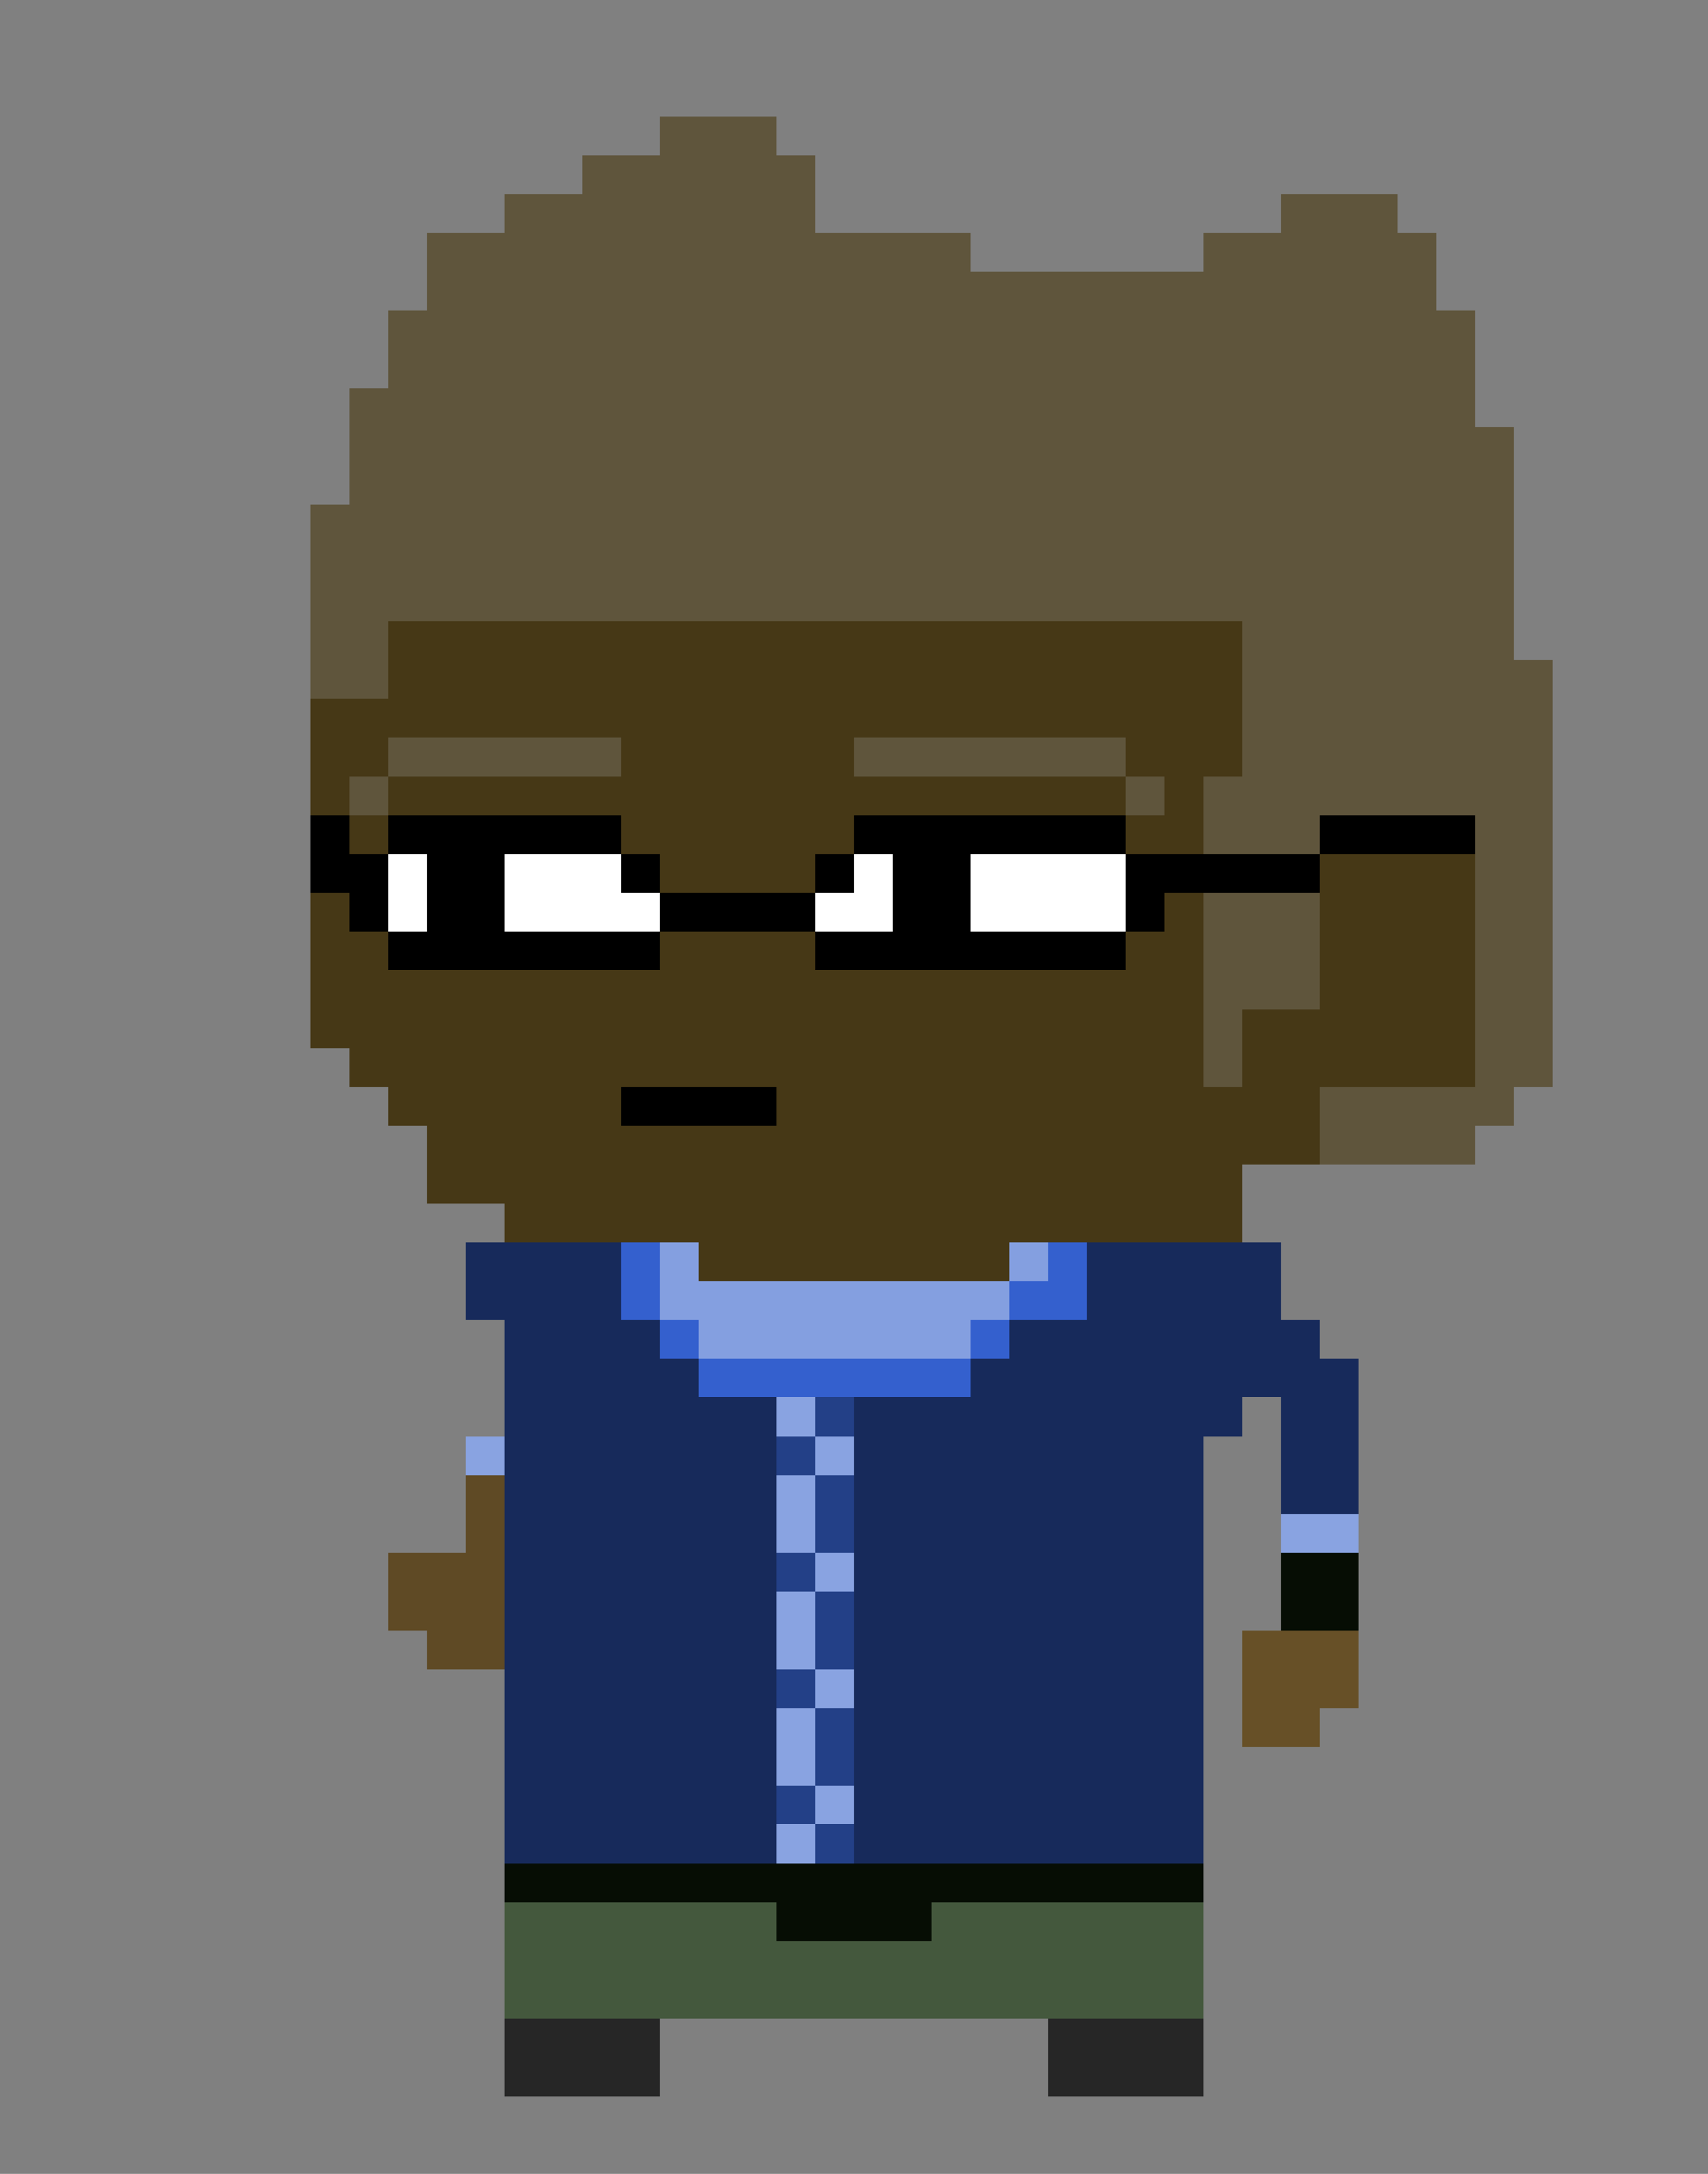 <svg xmlns="http://www.w3.org/2000/svg" viewBox="0 -0.5 44 56" shape-rendering="crispEdges">
<rect x="0" y="-0.5" width="44" height="56" fill="#808080" stroke="none"/>
<path stroke="#5f553c" d="M17 3h3M15 4h6M13 5h8M33 5h3M11 6h14M31 6h6M11 7h26M10 8h28M10 9h28M9 10h29M9 11h30M9 12h30M8 13h31M8 14h31M8 15h31M8 16h2M32 16h7M8 17h2M32 17h8M32 18h8M10 19h6M22 19h7M32 19h8M9 20h1M29 20h1M31 20h9M31 21h3M38 21h2M38 22h2M31 23h3M38 23h2M31 24h3M38 24h2M31 25h3M38 25h2M31 26h1M38 26h2M31 27h1M38 27h2M34 28h5M34 29h4" />
<path stroke="#463816" d="M10 16h22M10 17h22M8 18h24M8 19h2M16 19h6M29 19h3M8 20h1M10 20h19M30 20h1M9 21h1M16 21h6M29 21h2M17 22h4M34 22h4M8 23h1M30 23h1M34 23h4M8 24h2M17 24h4M29 24h2M34 24h4M8 25h23M34 25h4M8 26h23M32 26h6M9 27h22M32 27h6M10 28h6M20 28h14M11 29h23M11 30h21M13 31h19M18 32h8" />
<path stroke="#000000" d="M8 21h1M10 21h6M22 21h7M34 21h4M8 22h2M11 22h2M16 22h1M21 22h1M23 22h2M29 22h5M9 23h1M11 23h2M17 23h4M23 23h2M29 23h1M10 24h7M21 24h8M16 28h4" />
<path stroke="#ffffff" d="M10 22h1M13 22h3M22 22h1M25 22h4M10 23h1M13 23h4M21 23h2M25 23h4" />
<path stroke="#172a5b" d="M12 32h4M28 32h5M12 33h4M28 33h5M13 34h4M26 34h8M13 35h5M25 35h10M13 36h7M22 36h10M33 36h2M13 37h7M22 37h9M33 37h2M13 38h7M22 38h9M33 38h2M13 39h7M22 39h9M13 40h7M22 40h9M13 41h7M22 41h9M13 42h7M22 42h9M13 43h7M22 43h9M13 44h7M22 44h9M13 45h7M22 45h9M13 46h7M22 46h9M13 47h7M22 47h9" />
<path stroke="#3460ce" d="M16 32h1M27 32h1M16 33h1M26 33h2M17 34h1M25 34h1M18 35h7" />
<path stroke="#849fe0" d="M17 32h1M26 32h1M17 33h9M18 34h7" />
<path stroke="#89a3e1" d="M20 36h1M12 37h1M21 37h1M20 38h1M20 39h1M33 39h2M21 40h1M20 41h1M20 42h1M21 43h1M20 44h1M20 45h1M21 46h1M20 47h1" />
<path stroke="#234087" d="M21 36h1M20 37h1M21 38h1M21 39h1M20 40h1M21 41h1M21 42h1M20 43h1M21 44h1M21 45h1M20 46h1M21 47h1" />
<path stroke="#5f4a25" d="M12 38h1M12 39h1M10 40h3M10 41h3M11 42h2" />
<path stroke="#060d04" d="M33 40h2M33 41h2M13 48h18M20 49h4" />
<path stroke="#675027" d="M32 42h3M32 43h3M32 44h2" />
<path stroke="#44583d" d="M13 49h7M24 49h7M13 50h18M13 51h18" />
<path stroke="#262626" d="M13 52h4M27 52h4M13 53h4M27 53h4" />
</svg>
